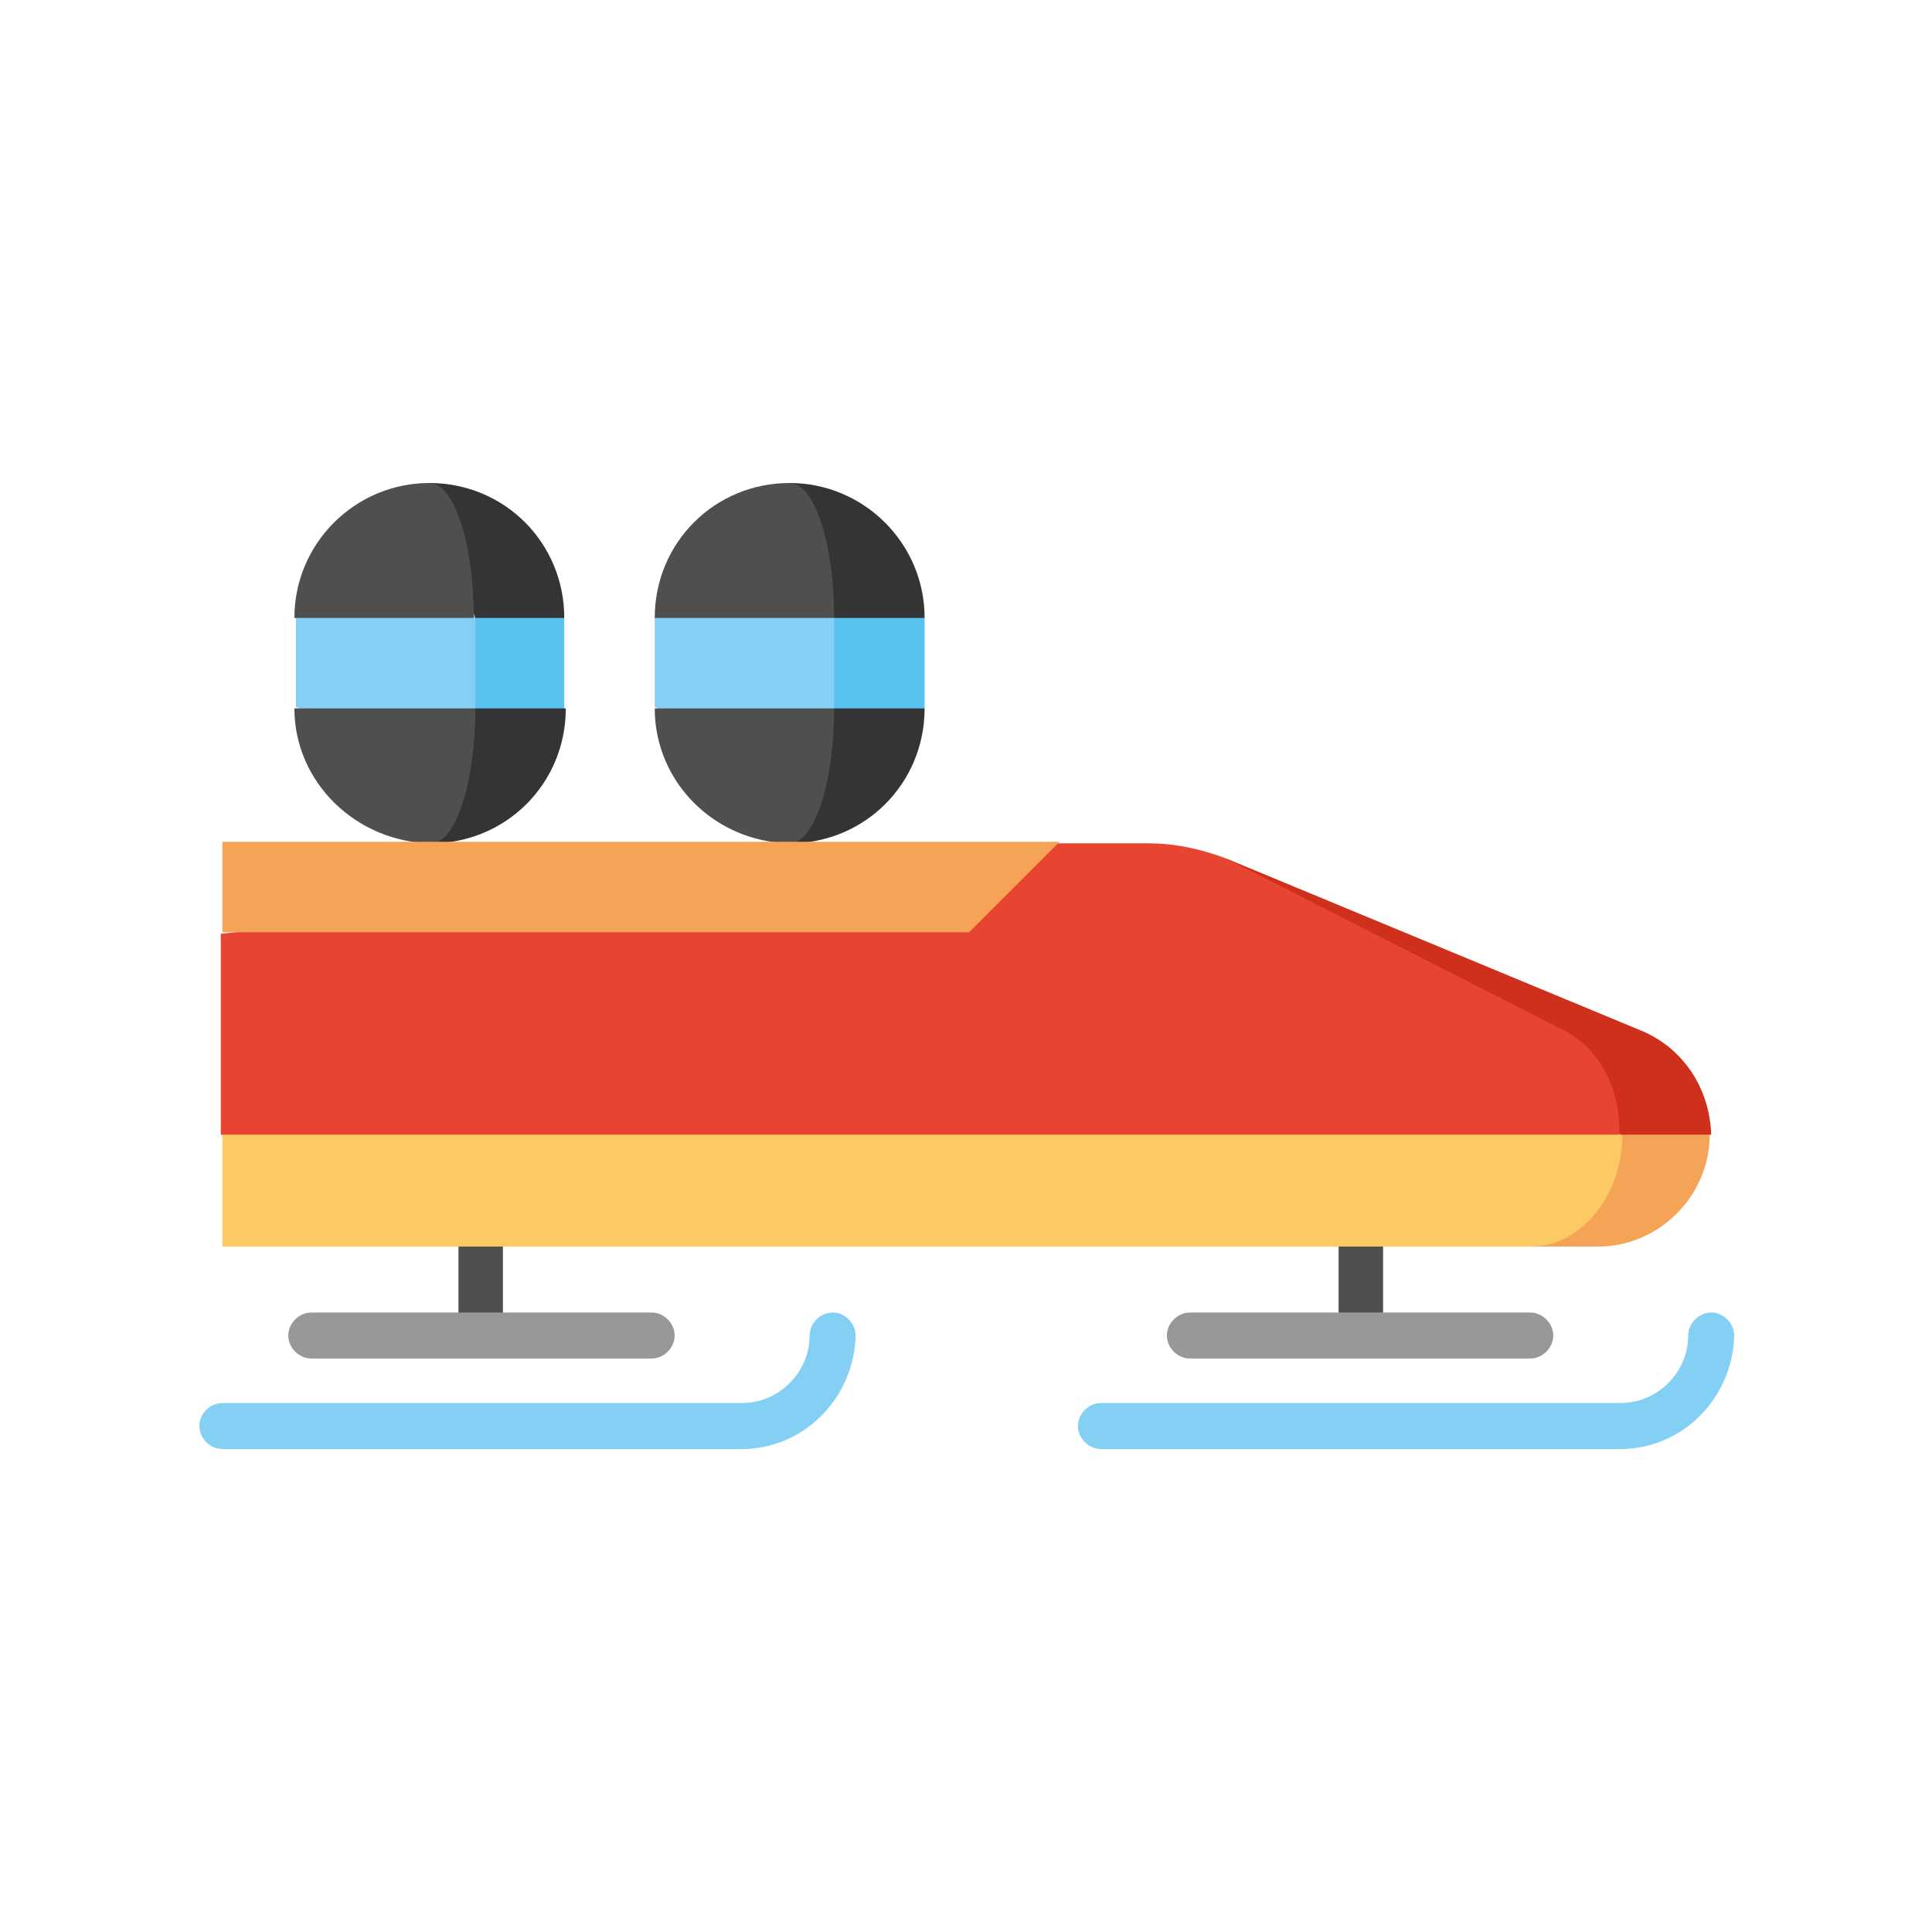 <?xml version="1.0" encoding="utf-8"?>
<!-- Generator: Adobe Illustrator 24.3.0, SVG Export Plug-In . SVG Version: 6.00 Build 0)  -->
<svg version="1.1" id="Layer_1" xmlns="http://www.w3.org/2000/svg" xmlns:xlink="http://www.w3.org/1999/xlink" x="0px" y="0px"
	 viewBox="0 0 126 126" enable-background="new 0 0 126 126" xml:space="preserve">
<g>
	<path fill="#4F4F4F" d="M29.9,78.4h2.9v8.8h-2.9V78.4z"/>
	<path fill="#4F4F4F" d="M87.3,78.4h2.9v8.8h-2.9V78.4z"/>
	<path fill="#84CFF4" d="M105.7,94.5H71.8c-0.8,0-1.5-0.7-1.5-1.5s0.7-1.5,1.5-1.5h33.9c2.4,0,4.4-2,4.4-4.4c0-0.8,0.7-1.5,1.5-1.5
		s1.5,0.7,1.5,1.5C113,91.2,109.7,94.5,105.7,94.5z"/>
	<path fill="#84CFF4" d="M48.4,94.5H14.5c-0.8,0-1.5-0.7-1.5-1.5s0.7-1.5,1.5-1.5h33.9c2.4,0,4.4-2,4.4-4.4c0-0.8,0.7-1.5,1.5-1.5
		s1.5,0.7,1.5,1.5C55.7,91.2,52.4,94.5,48.4,94.5z"/>
	<path fill="#58C3F1" d="M60.3,40.3v5.9L51.5,52V34.4L60.3,40.3z"/>
	<path fill="#84CFF4" d="M54.4,34.4V52l-11.7-5.9v-5.9L54.4,34.4z"/>
	<path fill="#353435" d="M60.3,40.3h-5.9l-2.9-8.8C56.3,31.5,60.3,35.4,60.3,40.3z"/>
	<path fill="#4F4F4F" d="M51.5,31.5c1.6,0,2.9,3.9,2.9,8.8H42.7C42.7,35.4,46.6,31.5,51.5,31.5z"/>
	<path fill="#353435" d="M54.4,46.2h5.9c0,4.9-3.9,8.8-8.8,8.8L54.4,46.2z"/>
	<path fill="#4F4F4F" d="M42.7,46.2h11.7c0,4.9-1.3,8.8-2.9,8.8C46.6,54.9,42.7,51,42.7,46.2z"/>
	<path fill="#58C3F1" d="M36.8,40.3v5.9L28,52V34.4L36.8,40.3z"/>
	<path fill="#84CFF4" d="M31,34.4V52l-11.7-5.9v-5.9L31,34.4z"/>
	<path fill="#353435" d="M36.8,40.3H31L28,31.5C32.9,31.5,36.8,35.4,36.8,40.3z"/>
	<path fill="#4F4F4F" d="M28,31.5c1.6,0,2.9,3.9,2.9,8.8H19.2C19.2,35.4,23.2,31.5,28,31.5z"/>
	<path fill="#353435" d="M31,46.2h5.9c0,4.9-3.9,8.8-8.8,8.8L31,46.2z"/>
	<path fill="#4F4F4F" d="M19.2,46.2H31c0,4.9-1.3,8.8-2.9,8.8C23.2,54.9,19.2,51,19.2,46.2z"/>
	<path fill="#F5A457" d="M99.7,68.1l11.8,5.9c0,4-3.3,7.3-7.3,7.3h-4.5V68.1z"/>
	<path fill="#FCCA65" d="M14.5,74l5.9-5.9h79.4l6,5.9c0,4-2.7,7.3-6,7.3H14.5V74z"/>
	<path fill="#CE301B" d="M107,67.2L80,56l25.7,18h5.9C111.5,70.9,109.7,68.3,107,67.2z"/>
	<path fill="#E74532" d="M102,67.2C96.5,64.4,80,56,80,56c-1.6-0.6-3.3-1-5.1-1h-5.9l-54.6,5.9V74h91.2
		C105.7,70.9,104.2,68.3,102,67.2z"/>
	<path fill="#F5A457" d="M14.5,60.8h48.7l5.9-5.9H14.5V60.8z"/>
	<g>
		<path fill="#989898" d="M42.5,88.6H20.3c-0.8,0-1.5-0.7-1.5-1.5s0.7-1.5,1.5-1.5h22.2c0.8,0,1.5,0.7,1.5,1.5S43.3,88.6,42.5,88.6z
			"/>
		<path fill="#989898" d="M99.8,88.6H77.6c-0.8,0-1.5-0.7-1.5-1.5s0.7-1.5,1.5-1.5h22.2c0.8,0,1.5,0.7,1.5,1.5S100.6,88.6,99.8,88.6
			z"/>
	</g>
</g>
</svg>
